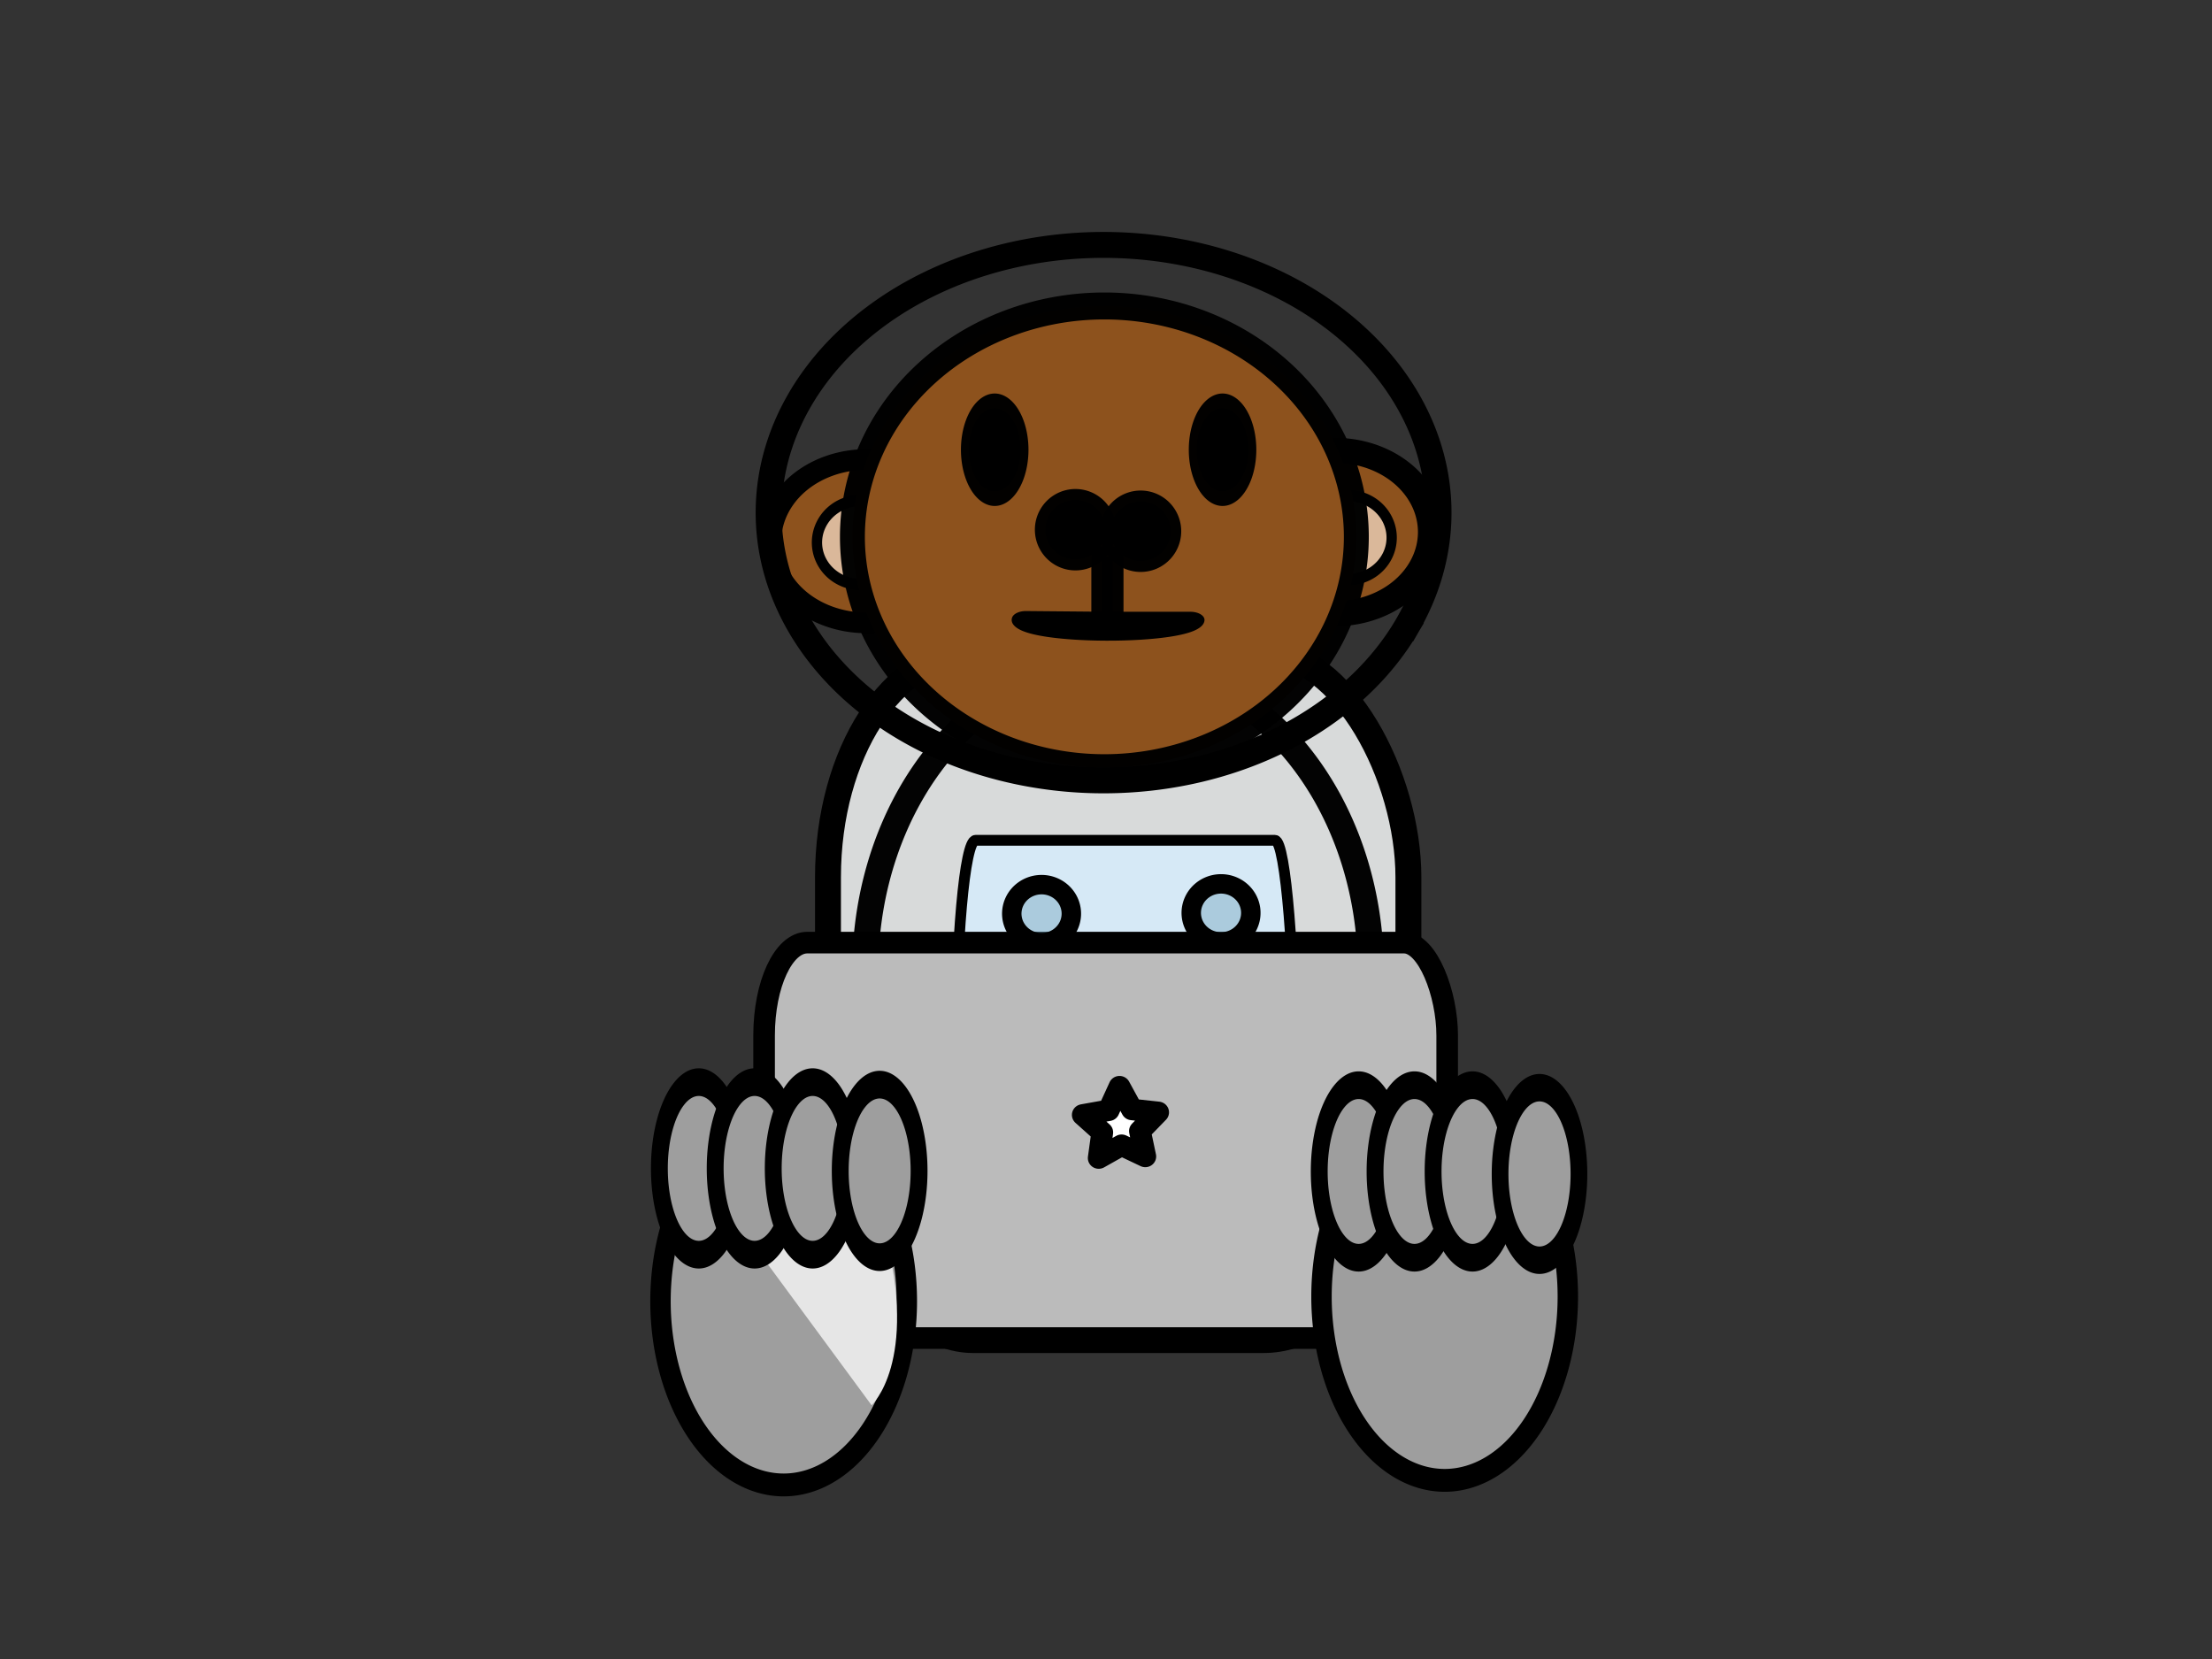 <?xml version="1.0" encoding="UTF-8" standalone="no"?>
<!-- Created with Inkscape (http://www.inkscape.org/) -->

<svg
   xmlns:dc="http://purl.org/dc/elements/1.1/"
   xmlns:cc="http://creativecommons.org/ns#"
   xmlns:rdf="http://www.w3.org/1999/02/22-rdf-syntax-ns#"
   xmlns:svg="http://www.w3.org/2000/svg"
   xmlns="http://www.w3.org/2000/svg"
   xmlns:sodipodi="http://sodipodi.sourceforge.net/DTD/sodipodi-0.dtd"
   xmlns:inkscape="http://www.inkscape.org/namespaces/inkscape"
   width="1024px"
   height="768px"
   id="svg5871"
   class='spaceMonkey'
   version="1.1"
   inkscape:version="0.91 r13725"
   sodipodi:docname="spacemonkey_2.svg">
  <rect width="100%" height="100%" fill="#333333" stroke="none"/>
  <defs
     id="defs5873">
    <inkscape:perspective
       sodipodi:type="inkscape:persp3d"
       inkscape:vp_x="-223.44574 : 447.63961 : 1"
       inkscape:vp_y="0 : 1000 : 0"
       inkscape:vp_z="800.55426 : 447.63961 : 1"
       inkscape:persp3d-origin="288.55426 : 319.63961 : 1"
       id="perspective6730" />
  </defs>
  <sodipodi:namedview
     id="base"
     pagecolor="#ffffff"
     bordercolor="#666666"
     borderopacity="1.0"
     inkscape:pageopacity="0.0"
     inkscape:pageshadow="2"
     inkscape:zoom="0.70710678"
     inkscape:cx="492.76301"
     inkscape:cy="437.5547"
     inkscape:current-layer="layer19"
     inkscape:document-units="px"
     showgrid="false"
     inkscape:snap-bbox="false"
     inkscape:object-paths="false"
     inkscape:snap-bbox-midpoints="false"
     inkscape:snap-bbox-edge-midpoints="false"
     inkscape:bbox-nodes="true"
     inkscape:snap-nodes="false"
     inkscape:window-width="1197"
     inkscape:window-height="630"
     inkscape:window-x="40"
     inkscape:window-y="25"
     inkscape:window-maximized="0"
     inkscape:snap-global="false" />
  <g
     inkscape:groupmode="layer"
     id="layer20"
     inkscape:label="Layer#4">
    <rect
       style="fill:#d8dada;fill-opacity:1;fill-rule:evenodd;stroke:#000000;stroke-width:12;stroke-linecap:round;stroke-linejoin:bevel;stroke-miterlimit:4;stroke-opacity:1;stroke-dasharray:none"
       id="rect10283"
       width="268.701"
       height="318.198"
       x="383.293"
       y="302.155"
       rx="67.172"
       ry="103.945" />
  </g>
  <g
     inkscape:groupmode="layer"
     id="layer19"
     inkscape:label="Layer#3">
    <path
       sodipodi:type="arc"
       style="fill:#d8dada;fill-opacity:1;fill-rule:nonzero;stroke:#000000;stroke-width:17.226;stroke-linecap:square;stroke-linejoin:round;stroke-miterlimit:4;stroke-opacity:0.982;stroke-dasharray:none"
       id="path6558"
       sodipodi:cx="362.03867"
       sodipodi:cy="538.8974"
       sodipodi:rx="166.69235"
       sodipodi:ry="206.47517"
       d="m 528.731,538.897 a 166.692,206.475 0 1 1 -333.385,0 166.692,206.475 0 1 1 333.385,0 z"
       transform="matrix(0.702,0,0,0.691,263.42,76.889)" />
    <rect
       ry="103.945"
       rx="9.189"
       y="389.008"
       x="442.433"
       height="216.375"
       width="156.978"
       id="rect10285"
       style="fill:#d6e9f6;fill-opacity:1;fill-rule:evenodd;stroke:#000000;stroke-width:5;stroke-linecap:round;stroke-linejoin:bevel;stroke-miterlimit:4;stroke-opacity:1;stroke-dasharray:none" />
  </g>
  <g
     inkscape:groupmode="layer"
     id="layer9"
     inkscape:label="Layer#1">
    <path
       transform="matrix(0.405,0,0,0.378,528.968,104.168)"
       d="m 330,376 a 110,100 0 1 1 -220,0 110,100 0 1 1 220,0 z"
       sodipodi:ry="100"
       sodipodi:rx="110"
       sodipodi:cy="376"
       sodipodi:cx="220"
       id="path10273"
       style="fill:#8d521d;fill-opacity:1;stroke:#000000;stroke-width:30.679;stroke-linecap:square;stroke-linejoin:round;stroke-miterlimit:4;stroke-opacity:1;stroke-dasharray:none"
       sodipodi:type="arc" />
  </g>
  <g
     inkscape:groupmode="layer"
     id="layer8"
     inkscape:label="Layer">
    <path
       sodipodi:type="arc"
       style="fill:#8d521d;fill-opacity:1;stroke:#000000;stroke-width:25.353;stroke-linecap:square;stroke-linejoin:round;stroke-miterlimit:4;stroke-opacity:1;stroke-dasharray:none"
       id="path5881"
       sodipodi:cx="220"
       sodipodi:cy="376"
       sodipodi:rx="110"
       sodipodi:ry="100"
       d="m 330,376 a 110,100 0 1 1 -220,0 110,100 0 1 1 220,0 z"
       transform="matrix(0.405,0,0,0.378,311.988,108.41)" />
    <path
       sodipodi:type="arc"
       style="fill:#001d3e;fill-opacity:1;fill-rule:evenodd;stroke:#000000;stroke-width:25.353;stroke-linecap:square;stroke-linejoin:round;stroke-miterlimit:4;stroke-opacity:0.982;stroke-dasharray:none"
       id="path6439"
       sodipodi:cx="429"
       sodipodi:cy="340"
       sodipodi:rx="75"
       sodipodi:ry="58"
       d="m 504,340 a 75,58 0 1 1 -150,0 75,58 0 1 1 150,0 z"
       transform="matrix(0.405,0,0,0.378,311.988,98.592)" />
    <path
       style="fill:#001d3e;fill-opacity:1;fill-rule:evenodd;stroke:#000000;stroke-width:9.917;stroke-linecap:square;stroke-linejoin:round;stroke-miterlimit:4;stroke-opacity:0.982;stroke-dasharray:none"
       id="path6456"
       d="m 453.309,230.585 c 0.267,-4.336 0.383,-8.679 0.597,-13.019 0.324,-3.443 -0.011,-6.966 0.727,-10.373 0.465,-2.144 0.765,-2.591 1.626,-4.647 2.077,-4.439 5.516,-8.127 9.165,-11.507 4.711,-3.831 10.224,-6.27 15.849,-8.953 1.952,-0.931 6.141,-1.53 8.343,-1.901 6.896,-1.118 11.362,0.31 17.477,3.106 5.357,3.22 8.204,8.585 10.88,13.778 2.367,5.397 3.528,11.109 3.64,16.919 0.043,4.401 -0.609,8.681 -2.638,12.671 -3.852,5.828 -10.807,8.216 -16.999,11.544 -3.815,1.459 -8.073,1.483 -12.14,1.672 -3.53,0.017 -7.076,0.332 -10.597,0.031 -3.708,-0.682 -7.393,-1.531 -11.053,-2.42 -3.31,-1.08 -6.006,-2.981 -8.579,-5.137 -2.712,-2.54 -3.15,-6.135 -3.879,-9.486 -0.381,-1.738 -0.69,-3.486 -0.962,-5.241 0,0 10.25,-5.025 10.25,-5.025 l 0,0 c 0.218,1.748 0.444,3.496 0.825,5.221 0.685,3.101 1.178,6.457 3.655,8.813 2.443,2.039 5.046,3.843 8.236,4.738 3.61,0.919 7.26,1.833 10.988,2.207 3.443,0.137 6.894,0.105 10.337,-0.014 4.071,-0.206 8.303,-0.363 11.984,-2.175 -17.871,9.731 -8.792,5.152 -6.05,3.136 1.323,-0.973 2.477,-2.171 3.445,-3.449 2.548,-4.007 2.979,-7.748 3.195,-12.34 0.008,-0.889 0.071,-1.778 0.024,-2.666 -0.248,-4.749 -1.501,-9.468 -3.386,-13.867 -2.593,-4.995 -5.233,-10.183 -10.511,-13.178 -2.166,-0.997 -3.207,-1.584 -5.571,-2.219 -3.766,-1.01 -7.688,-0.989 -11.514,-0.319 -2.309,0.437 -3.36,0.574 -5.611,1.251 -0.898,0.27 -3.412,1.445 -2.653,0.922 2.332,-1.608 4.945,-2.829 7.434,-4.218 0.683,-0.381 -1.365,0.768 -2.017,1.194 -0.66,0.431 -1.277,0.917 -1.915,1.376 -3.717,3.227 -7.133,6.845 -9.397,11.119 -0.333,0.737 -0.716,1.456 -1,2.21 -1.523,4.039 -1.443,8.329 -1.649,12.546 -0.186,4.204 -0.261,8.424 0.135,12.62 0,0 -10.689,5.076 -10.689,5.076 z"
       inkscape:connector-curvature="0" />
    <path
       style="fill:#001d3e;fill-opacity:1;fill-rule:evenodd;stroke:#000000;stroke-width:9.917;stroke-linecap:square;stroke-linejoin:round;stroke-miterlimit:4;stroke-opacity:0.982;stroke-dasharray:none"
       id="path6458"
       d="m 462.952,261.737 c -1.214,-5.113 -2.692,-10.167 -3.863,-15.288 -1.405,-7.515 -1.803,-15.161 -1.828,-22.777 0.409,-4.894 0.384,-12.068 3.842,-16.131 0.605,-0.711 1.42,-1.241 2.13,-1.861 4.096,-2.179 8.101,-4.514 12.289,-6.537 0.962,-0.465 2.056,-0.642 3.103,-0.898 4.415,-1.078 8.752,-1.046 13.267,-0.773 5.38,0.386 10.735,1.3 15.612,3.502 4.154,2.192 5.805,6.378 7.282,10.37 2.17,6.368 3.25,12.999 5.08,19.457 0.836,2.765 0.448,1.426 1.17,4.014 0,0 -10.105,5.073 -10.105,5.073 l 0,0 c -0.578,-2.645 -0.268,-1.27 -0.932,-4.125 -1.494,-6.485 -2.369,-13.148 -5.005,-19.353 -1.562,-3.69 -3.198,-7.521 -7.128,-9.52 -4.649,-2.211 -9.795,-3.047 -14.973,-3.396 -4.439,-0.203 -8.735,-0.132 -13.027,1.102 -1.032,0.297 -3.88,1.682 -3.039,1.05 2.071,-1.556 4.539,-2.588 6.808,-3.882 -0.756,0.524 -1.61,0.944 -2.268,1.572 -3.807,3.632 -4.15,11.039 -4.497,15.772 7e-5,7.523 0.362,15.086 1.919,22.485 1.215,4.97 2.49,9.993 4.625,14.699 0,0 -10.463,5.446 -10.463,5.446 z"
       inkscape:connector-curvature="0" />
    <path
       style="fill:#001d3e;fill-opacity:1;fill-rule:evenodd;stroke:#000000;stroke-width:9.917;stroke-linecap:square;stroke-linejoin:round;stroke-miterlimit:4;stroke-opacity:0.982;stroke-dasharray:none"
       id="path6460"
       d="m 456.551,246.446 c -0.196,-4.5 -1.491,-8.898 -1.078,-13.431 0.146,-1.6 0.537,-3.172 0.806,-4.758 2.183,-7.925 6.337,-15.465 13.247,-20.71 1.025,-0.778 2.183,-1.391 3.274,-2.087 2.194,-1.041 10.493,-7.308 15.859,-5.961 3.716,0.933 6.272,4.528 7.788,7.526 0.71,1.403 1.18,2.9 1.77,4.351 2.058,6.773 2.928,14.002 0.932,20.902 -1.11,3.839 -2.096,4.918 -4.192,8.253 -0.962,1.052 -1.837,2.18 -2.887,3.156 -0.933,0.867 -1.915,1.716 -3.042,2.354 -4.911,2.781 -10.227,6.514 -16.213,7.425 -2.583,0.393 -4.091,0.162 -6.656,-0.002 -3.709,-0.727 -8.256,-1.567 -10.587,-4.703 -0.333,-0.448 -0.535,-0.971 -0.802,-1.456 -0.706,-1.896 -0.695,-3.853 -0.415,-5.812 0,0 10.555,-4.787 10.555,-4.787 l 0,0 c -0.458,1.743 -0.634,3.498 -0.026,5.242 0.202,0.408 0.34,0.849 0.605,1.225 2.062,2.913 6.335,3.632 9.696,4.248 2.588,0.096 3.775,0.283 6.359,-0.213 1.116,-0.214 4.048,-1.698 3.271,-0.921 -1.584,1.584 -3.803,2.511 -5.862,3.512 -2.502,1.216 9.978,-6.042 6.298,-5.271 2.211,-3.191 3.291,-4.292 4.541,-8.014 2.253,-6.71 1.505,-13.756 -0.797,-20.34 -1.598,-3.541 -3.047,-7.249 -6.674,-9.477 -0.814,-0.5 -1.732,-0.906 -2.691,-1.069 -0.939,-0.16 -3.453,0.821 -2.86,0.125 1.546,-1.815 4.086,-2.641 6.129,-3.962 -1.167,0.665 -2.402,1.237 -3.501,1.996 -7.128,4.923 -11.544,12.242 -13.683,20.15 -0.227,1.506 -0.585,3 -0.682,4.519 -0.281,4.39 1.035,8.713 2.206,12.913 0,0 -10.689,5.076 -10.689,5.076 z"
       inkscape:connector-curvature="0" />
    <path
       style="fill:#001d3e;fill-opacity:1;fill-rule:evenodd;stroke:#000000;stroke-width:9.917;stroke-linecap:square;stroke-linejoin:round;stroke-miterlimit:4;stroke-opacity:0.982;stroke-dasharray:none"
       id="path6462"
       d="m 474.391,228.223 c 0.311,-3.125 0.48,-6.267 1.118,-9.355 0.469,-2.27 0.858,-3.357 1.535,-5.567 1.173,-3.354 0.54,-1.704 1.896,-4.95 0,0 10.212,-4.399 10.212,-4.399 l 0,0 c -1.429,3.199 -0.754,1.569 -2.018,4.892 -1.517,4.647 -2.771,9.419 -2.082,14.316 0,0 -10.661,5.063 -10.661,5.063 z"
       inkscape:connector-curvature="0" />
    <path
       style="fill:#001d3e;fill-opacity:1;fill-rule:evenodd;stroke:#000000;stroke-width:9.917;stroke-linecap:square;stroke-linejoin:round;stroke-miterlimit:4;stroke-opacity:0.982;stroke-dasharray:none"
       id="path6464"
       d="m 505.278,204.609 c -0.235,0.479 -0.409,0.988 -0.706,1.436 -1.354,2.042 -3.176,3.822 -4.999,5.487 -5.675,5.182 -12.181,9.281 -18.636,13.555 -6.509,4.394 -13.385,8.334 -19.705,12.976 -3.018,2.217 -6.117,4.68 -8.426,7.587 -1.119,1.408 -1.939,3.002 -2.908,4.504 -3.22,6.586 -4.568,13.764 -3.146,20.94 0.942,4.752 1.762,5.706 3.911,10.121 1.309,1.753 2.438,3.637 3.927,5.26 7.07,7.702 18.571,13.975 28.407,18.052 2.661,1.103 5.412,2.007 8.119,3.01 10.139,3.166 20.597,5.743 31.301,6.475 2.166,0.148 4.343,0.251 6.513,0.171 1.919,-0.071 3.815,-0.415 5.723,-0.622 -3.033,2.499 11.617,-4.215 8.709,-3.171 -2.075,0.745 -3.814,2.951 -6.018,2.681 -1.417,-0.174 1.986,-1.946 2.728,-3.084 2.434,-3.731 2.791,-6.48 3.997,-10.767 0.419,-2.525 0.957,-5.036 1.258,-7.575 0.546,-4.599 0.86,-12.288 0.847,-16.881 -0.013,-4.596 -0.322,-11.02 -1.006,-15.62 -0.353,-2.372 -0.954,-4.705 -1.431,-7.058 -2.459,-8.214 -6.384,-16.127 -12.444,-22.598 -2.713,-2.897 -4.047,-3.676 -7.151,-5.949 -3.588,-2.161 -7.543,-3.852 -11.925,-3.304 -1.915,0.24 -3.438,0.886 -5.221,1.516 -7.096,3.746 4.267,-2.263 5.166,-2.626 0.764,-0.309 -1.278,1.002 -1.846,1.57 -1.599,1.598 -2.456,3.398 -3.274,5.405 -1.312,4.454 0.676,8.838 2.076,13.059 0.325,0.856 0.64,1.716 0.974,2.569 0.825,2.109 1.113,2.884 2.17,4.863 1.009,1.888 2.137,3.671 3.056,5.602 1.564,3.8 1.731,7.883 1.891,11.9 -0.016,2.783 0.452,5.823 -0.671,8.495 -0.168,0.4 -0.428,0.762 -0.642,1.143 -0.663,0.991 -1.599,1.713 -2.562,2.43 0,0 -10.949,4.051 -10.949,4.051 l 0,0 c 0.984,-0.628 2.008,-1.214 2.778,-2.082 0.26,-0.309 0.566,-0.59 0.781,-0.928 1.501,-2.356 1.027,-5.635 1.096,-8.238 -0.127,-3.886 -0.303,-7.834 -1.73,-11.53 -1.968,-4.429 -4.575,-8.606 -6.031,-13.236 -1.228,-3.436 -3.271,-7.969 -2.987,-11.621 0.051,-0.665 0.258,-1.311 0.387,-1.967 0.59,-1.613 0.822,-2.507 1.761,-4.001 3.712,-5.906 11.136,-8.336 17.446,-11.309 2.035,-0.602 3.25,-1.089 5.423,-1.202 4.504,-0.234 8.436,1.707 11.937,4.146 2.865,2.432 4.292,3.468 6.801,6.414 5.8,6.812 9.743,14.865 12.182,23.216 0.454,2.397 1.042,4.776 1.361,7.192 0.63,4.774 0.739,11.073 0.749,15.84 0.01,4.476 -0.147,12.316 -0.493,16.823 -0.192,2.498 -0.554,4.983 -0.831,7.474 -0.807,4.022 -1.065,7.193 -3.068,10.834 -3.048,5.541 -9.262,7.465 -14.96,10.591 -1.252,0.687 -2.585,1.261 -3.964,1.686 -1.506,0.464 -3.096,0.643 -4.643,0.965 -1.871,0.127 -3.736,0.381 -5.612,0.382 -3.969,0.002 -9.638,-0.686 -13.463,-1.316 -8.142,-1.341 -16.128,-3.425 -23.922,-5.981 -2.691,-1.038 -5.423,-1.989 -8.073,-3.115 -5.869,-2.494 -10.531,-4.859 -15.932,-8.149 -4.761,-2.899 -9.402,-6.022 -13.288,-9.935 -1.608,-1.619 -2.865,-3.513 -4.297,-5.27 -2.341,-4.586 -3.142,-5.381 -4.16,-10.352 -1.495,-7.3 -0.192,-14.694 2.859,-21.486 0.944,-1.561 1.715,-3.225 2.831,-4.684 2.353,-3.074 5.62,-5.646 8.781,-7.936 6.486,-4.699 13.57,-8.636 20.187,-13.164 6.159,-4.114 12.116,-7.807 17.43,-12.884 1.349,-1.289 3.144,-3.192 4.234,-4.823 0.224,-0.335 0.354,-0.717 0.531,-1.076 0,0 10.792,-4.878 10.792,-4.878 z"
       inkscape:connector-curvature="0" />
    <path
       style="fill:#001d3e;fill-opacity:1;fill-rule:evenodd;stroke:#000000;stroke-width:9.917;stroke-linecap:square;stroke-linejoin:round;stroke-miterlimit:4;stroke-opacity:0.982;stroke-dasharray:none"
       id="path6468"
       d="m 451.796,250.625 c 1.705,-7.114 2.372,-14.396 2.929,-21.652 0.469,-7.131 0.488,-14.286 1.038,-21.412 0.355,-3.094 1.757,-5.639 4.683,-7.253 3.882,-2.14 7.827,-4.179 11.74,-6.269 3.153,-1.3 6.525,-2.347 9.988,-2.599 2.242,-0.163 3.476,0.058 5.69,0.282 7.128,0.885 10.125,3.76 14.913,8.374 4.634,4.302 6.958,9.973 9.179,15.573 1.678,4.289 2.412,8.785 2.787,13.314 0.323,3.985 -0.68,7.907 -1.61,11.766 -0.416,1.71 -0.744,3.436 -1.052,5.165 0,0 -10.635,4.819 -10.635,4.819 l 0,0 c 0.407,-1.793 0.935,-3.56 1.358,-5.35 0.954,-3.758 1.977,-7.579 1.723,-11.472 -0.229,-4.476 -0.785,-8.937 -2.327,-13.207 -2.044,-5.517 -4.436,-10.964 -8.884,-15.218 -4.666,-4.427 -7.781,-6.919 -14.612,-7.679 -2.254,-0.16 -3.222,-0.332 -5.488,-0.073 -3.473,0.398 -6.824,1.549 -9.937,2.993 18.817,-10.306 6.58,-4.011 4.932,-2.416 -1.302,1.26 -1.917,2.874 -2.293,4.552 -1.054,7.22 -1.389,14.507 -1.902,21.773 -0.487,7.028 -0.897,14.062 -1.551,21.078 0,0 -10.669,4.912 -10.669,4.912 z"
       inkscape:connector-curvature="0" />
    <path
       style="fill:#001d3e;fill-opacity:1;fill-rule:evenodd;stroke:#000000;stroke-width:9.917;stroke-linecap:square;stroke-linejoin:round;stroke-miterlimit:4;stroke-opacity:0.982;stroke-dasharray:none"
       id="path6470"
       d="m 458.822,253.097 c -0.098,-1.177 -0.424,-5.265 -0.551,-5.793 -0.584,-2.433 -3.161,-8.528 -4.005,-10.628 -3.087,-7.682 -1.765,-3.98 -4.209,-11.923 -1.529,-6.537 -2.663,-13.355 -0.416,-19.876 1.004,-2.913 1.671,-3.567 3.362,-6.064 0.644,-0.729 1.233,-1.504 1.933,-2.188 3.542,-3.458 11.644,-6.828 14.417,-7.688 1.103,-0.342 2.212,0.702 3.23,1.224 2.503,1.284 5.13,3.498 7.278,5.158 5.786,5.18 11.992,10.624 16.221,17.056 0.714,1.085 1.278,2.25 1.917,3.375 3.719,7.18 3.737,15.129 3.386,22.915 -0.2,3.272 -0.524,6.536 -0.827,9.801 0.096,1.289 -0.625,2.417 -0.735,3.686 -0.033,0.378 0.02,0.759 0.03,1.138 0.545,1.317 1.825,3.454 3.65,3.435 0.271,-0.002 0.515,-0.159 0.772,-0.238 4.765,-2.47 0.356,1.94 -6.452,2.814 -1.266,0.163 1.576,-1.877 2.3,-2.859 1.9,-2.577 2.709,-4.071 4.344,-6.794 2.723,-4.892 5.372,-9.817 7.723,-14.873 1.195,-2.809 2.14,-5.706 3.128,-8.584 2.328,-6.271 5.78,-5.779 13.578,-9.801 5.725,0.829 10.742,4.02 15.356,7.096 0.199,2.396 0.609,4.786 0.597,7.189 -0.016,3.147 -1.238,13.689 -1.593,16.845 -0.729,6.482 -1.465,12.945 -1.994,19.443 -0.349,5.728 -0.339,11.458 -1.515,17.106 -0.416,1.816 -0.217,0.943 -0.597,2.618 0,0 -10.555,4.736 -10.555,4.736 l 0,0 c 0.46,-1.732 0.208,-0.835 0.762,-2.688 1.589,-5.748 2.014,-11.646 2.734,-17.529 0.945,-6.621 2.063,-13.228 2.902,-19.861 0.611,-4.829 1.432,-11.516 1.149,-16.416 -0.117,-2.024 -0.697,-4.001 -1.046,-6.001 -3.839,-2.408 -9.493,-5.852 -14.317,-5.924 -0.416,-0.007 -0.82,0.129 -1.23,0.193 3.125,-1.711 6.267,-3.394 9.374,-5.132 0.232,-0.13 -0.508,0.177 -0.742,0.303 -1.227,0.664 -1.702,2.08 -2.299,3.196 -1.067,2.923 -1.999,5.893 -3.228,8.759 -2.661,5.135 -5.485,10.188 -8.356,15.225 -1.661,2.839 -2.336,4.075 -4.137,6.823 -0.622,0.949 -1.005,2.109 -1.932,2.809 -3.61,2.727 -7.624,4.955 -11.503,7.34 -0.541,0.333 -1.403,0.407 -2.013,0.502 -0.348,-0.055 -0.71,-0.059 -1.045,-0.166 -2.096,-0.666 -3.47,-2.772 -4.237,-4.56 -0.117,-1.695 0.127,-3.273 0.447,-4.916 0.599,-3.375 1.457,-6.714 1.719,-10.138 0.69,-7.66 0.666,-15.388 -3.001,-22.474 -0.619,-1.094 -1.186,-2.215 -1.857,-3.282 -4.078,-6.488 -9.691,-12.074 -15.795,-16.932 -2.416,-1.655 -4.742,-3.488 -7.55,-4.576 -0.903,-0.35 -3.443,0.088 -2.852,-0.637 1.651,-2.028 4.512,-2.872 6.819,-4.234 1.618,-0.955 -6.891,4.364 -4.26,3.595 -1.842,2.378 -2.591,3.048 -3.784,5.875 -2.683,6.364 -1.96,13.189 -0.519,19.732 1.958,6.346 1.565,5.696 4.218,11.809 0.817,1.882 1.714,3.732 2.581,5.594 0.756,1.623 1.683,3.184 2.291,4.86 0.721,1.987 0.505,4.217 1.665,6.098 0,0 -10.73,4.425 -10.73,4.425 z"
       inkscape:connector-curvature="0" />
    <path
       sodipodi:type="arc"
       style="fill:#000000;fill-opacity:1;fill-rule:evenodd;stroke:#000000;stroke-width:25.353;stroke-linecap:square;stroke-linejoin:round;stroke-miterlimit:4;stroke-opacity:0.982;stroke-dasharray:none"
       id="path6494"
       sodipodi:cx="463"
       sodipodi:cy="328"
       sodipodi:rx="79"
       sodipodi:ry="70"
       d="m 542,328 a 79,70 0 1 1 -158,0 79,70 0 1 1 158,0 z"
       transform="matrix(0.405,0,0,0.378,307.937,112.942)" />
    <rect
       style="fill:#bbbbbb;fill-opacity:1;fill-rule:nonzero;stroke:#000000;stroke-width:10;stroke-linecap:round;stroke-linejoin:round;stroke-miterlimit:4;stroke-opacity:1;stroke-dasharray:none"
       id="rect6662"
       width="316.223"
       height="183.051"
       x="353.722"
       y="436.363"
       ry="43"
       rx="20"
       inkscape:export-xdpi="90"
       inkscape:export-ydpi="90" />
    <path
       sodipodi:type="arc"
       style="fill:#dab89a;fill-opacity:1;fill-rule:evenodd;stroke:#000000;stroke-width:5.248;stroke-linecap:round;stroke-linejoin:bevel;stroke-miterlimit:4;stroke-opacity:1;stroke-dasharray:none"
       id="path10247"
       sodipodi:cx="634.62836"
       sodipodi:cy="330.65445"
       sodipodi:rx="22.273863"
       sodipodi:ry="19.445436"
       d="m 654.74,339.011 a 22.274,19.445 0 1 1 0.153,-0.286"
       sodipodi:start="0.44423257"
       sodipodi:end="6.7112036"
       sodipodi:open="true"
       transform="matrix(0.908,0,0,1,47.773,-81.751)" />
    <path
       transform="matrix(0.908,0,0,1,-177.829,-79.501)"
       sodipodi:open="true"
       sodipodi:end="6.7112036"
       sodipodi:start="0.44423257"
       d="m 654.74,339.011 a 22.274,19.445 0 1 1 0.153,-0.286"
       sodipodi:ry="19.445436"
       sodipodi:rx="22.273863"
       sodipodi:cy="330.65445"
       sodipodi:cx="634.62836"
       id="path10249"
       style="fill:#dab89a;fill-opacity:1;fill-rule:evenodd;stroke:#000000;stroke-width:5.248;stroke-linecap:round;stroke-linejoin:bevel;stroke-miterlimit:4;stroke-opacity:1;stroke-dasharray:none"
       sodipodi:type="arc" />
    <path
       sodipodi:type="star"
       style="fill:#ffffff;fill-opacity:1;stroke:#000000;stroke-width:24.756;stroke-linecap:square;stroke-linejoin:round;stroke-miterlimit:4;stroke-dasharray:none;stroke-opacity:1"
       id="path5444"
       sodipodi:sides="5"
       sodipodi:cx="499.39417"
       sodipodi:cy="546.6756"
       sodipodi:r1="45.086723"
       sodipodi:r2="22.543362"
       sodipodi:arg1="0.90768989"
       sodipodi:arg2="1.5360084"
       inkscape:flatsided="false"
       inkscape:rounded="0"
       inkscape:randomized="0"
       d="m 527.148,582.208 -26.97,-13.002 -26.001,14.846 4.032,-29.668 -22.154,-20.14 29.462,-5.333 12.309,-27.293 14.176,26.372 29.761,3.272 -20.7,21.632 z"
       inkscape:transform-center-x="0.1972438"
       inkscape:transform-center-y="-1.5400888"
       transform="matrix(0.407,0,0,0.401,315.638,301.896)" />
  </g>
  <g
     id="layer1"
     inkscape:label="Layer 1"
     inkscape:groupmode="layer">
    <path
       sodipodi:type="arc"
       style="fill:#8d521d;fill-opacity:1;stroke:#000000;stroke-width:28.486;stroke-linecap:square;stroke-linejoin:round;stroke-miterlimit:4;stroke-opacity:0.982;stroke-dasharray:none"
       id="path5879"
       sodipodi:cx="504"
       sodipodi:cy="398"
       sodipodi:rx="288"
       sodipodi:ry="244"
       d="m 792,398 a 288,244 0 1 1 -576,0 288,244 0 1 1 576,0 z"
       transform="matrix(0.405,0,0,0.438,307.127,74.191)" />
    <ellipse
       style="fill:#dab89a;fill-opacity:1;stroke:#000000;stroke-width:32.469;stroke-linecap:square;stroke-linejoin:round;stroke-miterlimit:4;stroke-opacity:0.982;stroke-dasharray:none"
       id="path6415"
       transform="matrix(0.362,-0.02,0.02,0.377,287.333,83.55)"
       d="m 854,459 a 257,225 0 1 1 -514,0 257,225 0 1 1 514,0 z"
       sodipodi:type="arc"
       sodipodi:ry="225"
       sodipodi:rx="257"
       sodipodi:cy="459"
       sodipodi:cx="597" />
    <path
       sodipodi:type="arc"
       style="fill:#000000;fill-opacity:1;fill-rule:evenodd;stroke:#000000;stroke-width:41.694;stroke-linecap:square;stroke-linejoin:round;stroke-miterlimit:4;stroke-opacity:0.982;stroke-dasharray:none"
       id="path6500"
       sodipodi:cx="437"
       sodipodi:cy="305"
       sodipodi:rx="69"
       sodipodi:ry="59"
       d="m 506,305 a 69,59 0 1 1 -138,0 69,59 0 1 1 138,0 z"
       transform="matrix(0.174,0,0,0.326,384.44,108.766)" />
    <path
       sodipodi:type="arc"
       style="fill:#000000;fill-opacity:1;fill-rule:evenodd;stroke:#000000;stroke-width:25.068;stroke-linecap:square;stroke-linejoin:round;stroke-miterlimit:4;stroke-opacity:0.982;stroke-dasharray:none"
       id="path6528"
       sodipodi:cx="578"
       sodipodi:cy="370"
       sodipodi:rx="36"
       sodipodi:ry="34"
       d="m 614,370 a 36,34 0 1 1 -72,0 36,34 0 1 1 72,0 z"
       transform="matrix(0.387,0,0,0.405,304.358,96.079)" />
    <rect
       style="fill:#000000;fill-opacity:1;fill-rule:evenodd;stroke:#000000;stroke-width:9.917;stroke-linecap:square;stroke-linejoin:round;stroke-miterlimit:4;stroke-opacity:0.982;stroke-dasharray:none"
       id="rect6530"
       width="4.975"
       height="33.37"
       x="510.173"
       y="257.806"
       ry="0.704"
       rx="0.704" />
    <path
       transform="matrix(0.174,0,0,0.326,489.917,108.766)"
       d="m 506,305 a 69,59 0 1 1 -138,0 69,59 0 1 1 138,0 z"
       sodipodi:ry="59"
       sodipodi:rx="69"
       sodipodi:cy="305"
       sodipodi:cx="437"
       id="path6620"
       style="fill:#000000;fill-opacity:1;fill-rule:evenodd;stroke:#000000;stroke-width:41.694;stroke-linecap:square;stroke-linejoin:round;stroke-miterlimit:4;stroke-opacity:0.982;stroke-dasharray:none"
       sodipodi:type="arc" />
    <path
       sodipodi:type="arc"
       style="fill:#000000;fill-opacity:1;fill-rule:evenodd;stroke:#000000;stroke-width:25.068;stroke-linecap:square;stroke-linejoin:round;stroke-miterlimit:4;stroke-opacity:0.982;stroke-dasharray:none"
       id="path6528-9"
       sodipodi:cx="578"
       sodipodi:cy="370"
       sodipodi:rx="36"
       sodipodi:ry="34"
       d="m 614,370 a 36,34 0 1 1 -72,0 36,34 0 1 1 72,0 z"
       transform="matrix(0.387,0,0,0.405,274.172,95.366)" />
    <path
       sodipodi:type="arc"
       style="fill:#9e9e9e;fill-opacity:1;fill-rule:evenodd;stroke:#000000;stroke-width:12.932;stroke-linecap:round;stroke-linejoin:round;stroke-miterlimit:4;stroke-opacity:1;stroke-dasharray:none"
       id="path6850"
       sodipodi:cx="362"
       sodipodi:cy="692"
       sodipodi:rx="78"
       sodipodi:ry="104"
       d="m 440,692 a 78,104 0 1 1 -156,0 78,104 0 1 1 156,0 z"
       transform="matrix(0.731,0,0,0.818,98.156,36.297)" />
    <path
       sodipodi:type="arc"
       style="fill:#dab89a;fill-opacity:1;fill-rule:evenodd;stroke:#000000;stroke-width:14.304;stroke-linecap:round;stroke-linejoin:round;stroke-miterlimit:4;stroke-opacity:1;stroke-dasharray:none"
       id="path8392"
       sodipodi:cx="514"
       sodipodi:cy="378"
       sodipodi:rx="42"
       sodipodi:ry="11"
       d="m 556,378 a 42,11 0 1 1 -83.927,-0.647 L 514,378 z"
       sodipodi:start="0"
       sodipodi:end="3.2004051"
       transform="matrix(0.908,0,0,0.529,46.256,87.029)" />
    <path
       transform="matrix(0.731,0,0,0.818,404.156,34.175)"
       d="m 440,692 a 78,104 0 1 1 -156,0 78,104 0 1 1 156,0 z"
       sodipodi:ry="104"
       sodipodi:rx="78"
       sodipodi:cy="692"
       sodipodi:cx="362"
       id="path10288"
       style="fill:#9e9e9e;fill-opacity:1;fill-rule:evenodd;stroke:#000000;stroke-width:12.932;stroke-linecap:round;stroke-linejoin:round;stroke-miterlimit:4;stroke-opacity:1;stroke-dasharray:none"
       sodipodi:type="arc" />
    <path
       sodipodi:type="arc"
       style="fill:#6096b2;fill-opacity:0.367;fill-rule:evenodd;stroke:#000000;stroke-width:9;stroke-linecap:round;stroke-linejoin:bevel;stroke-miterlimit:4;stroke-opacity:1;stroke-dasharray:none"
       id="path10317"
       sodipodi:cx="510.5311"
       sodipodi:cy="361.4136"
       sodipodi:rx="13.788582"
       sodipodi:ry="13.435029"
       d="m 522.981,367.188 a 13.789,13.435 0 1 1 0.094,-0.197"
       sodipodi:start="0.44423257"
       sodipodi:end="6.7112036"
       sodipodi:open="true"
       transform="translate(-28.354,61.536)" />
    <path
       transform="translate(54.731,61.182)"
       sodipodi:open="true"
       sodipodi:end="6.7112036"
       sodipodi:start="0.44423257"
       d="m 522.981,367.188 a 13.789,13.435 0 1 1 0.094,-0.197"
       sodipodi:ry="13.435029"
       sodipodi:rx="13.788582"
       sodipodi:cy="361.4136"
       sodipodi:cx="510.5311"
       id="path10319"
       style="fill:#6096b2;fill-opacity:0.367;fill-rule:evenodd;stroke:#000000;stroke-width:9;stroke-linecap:round;stroke-linejoin:bevel;stroke-miterlimit:4;stroke-opacity:1;stroke-dasharray:none"
       sodipodi:type="arc" />
    <path
       style="fill:#e6e6e6;stroke:#000000;stroke-width:0;stroke-linecap:butt;stroke-linejoin:miter;stroke-miterlimit:4;stroke-opacity:1;stroke-dasharray:none"
       d="m 345.32,571.535 58.172,79 c 0,0 21.785,-20 6.142,-80"
       id="path3195"
       inkscape:connector-curvature="0" />
    <path
       style="fill:#d6e9f6;fill-opacity:0;stroke:#000000;stroke-width:12;stroke-linecap:square;stroke-linejoin:round;stroke-miterlimit:4;stroke-dasharray:none;stroke-opacity:1"
       class="helmet"
       sodipodi:type="arc"
       sodipodi:cx="510.88324"
       sodipodi:cy="237.3165"
       sodipodi:rx="155.06584"
       sodipodi:ry="123.93731"
       sodipodi:start="0.44423342"
       sodipodi:end="0.42801756"
       sodipodi:open="true"
       d="M 650.898,290.581 A 155.066,123.937 0 0 1 444.809,349.44 155.066,123.937 0 0 1 370.332,184.962 155.066,123.937 0 0 1 575.817,124.769 155.066,123.937 0 0 1 651.961,288.759" />
  </g>
  <g
     inkscape:groupmode="layer"
     id="layer10"
     inkscape:label="Layer#2">
    <path
       d="m 440,692 a 78,104 0 1 1 -156,0 78,104 0 1 1 156,0 z"
       sodipodi:ry="104"
       sodipodi:rx="78"
       sodipodi:cy="692"
       sodipodi:cx="362"
       id="path6876"
       style="fill:#9e9e9e;fill-opacity:1;fill-rule:evenodd;stroke:#000000;stroke-width:33.352;stroke-linecap:round;stroke-linejoin:round;stroke-miterlimit:4;stroke-opacity:1;stroke-dasharray:none"
       sodipodi:type="arc"
       transform="matrix(0.234,0,0,0.384,238.785,275.16)" />
    <path
       transform="matrix(0.234,0,0,0.384,264.626,275.16)"
       sodipodi:type="arc"
       style="fill:#9e9e9e;fill-opacity:1;fill-rule:evenodd;stroke:#000000;stroke-width:33.352;stroke-linecap:round;stroke-linejoin:round;stroke-miterlimit:4;stroke-opacity:1;stroke-dasharray:none"
       id="path6878"
       sodipodi:cx="362"
       sodipodi:cy="692"
       sodipodi:rx="78"
       sodipodi:ry="104"
       d="m 440,692 a 78,104 0 1 1 -156,0 78,104 0 1 1 156,0 z" />
    <path
       d="m 440,692 a 78,104 0 1 1 -156,0 78,104 0 1 1 156,0 z"
       sodipodi:ry="104"
       sodipodi:rx="78"
       sodipodi:cy="692"
       sodipodi:cx="362"
       id="path6880"
       style="fill:#9e9e9e;fill-opacity:1;fill-rule:evenodd;stroke:#000000;stroke-width:33.352;stroke-linecap:round;stroke-linejoin:round;stroke-miterlimit:4;stroke-opacity:1;stroke-dasharray:none"
       sodipodi:type="arc"
       transform="matrix(0.234,0,0,0.384,291.501,275.16)" />
    <path
       transform="matrix(0.234,0,0,0.384,322.511,276.317)"
       sodipodi:type="arc"
       style="fill:#9e9e9e;fill-opacity:1;fill-rule:evenodd;stroke:#000000;stroke-width:33.352;stroke-linecap:round;stroke-linejoin:round;stroke-miterlimit:4;stroke-opacity:1;stroke-dasharray:none"
       id="path6882"
       sodipodi:cx="362"
       sodipodi:cy="692"
       sodipodi:rx="78"
       sodipodi:ry="104"
       d="m 440,692 a 78,104 0 1 1 -156,0 78,104 0 1 1 156,0 z" />
    <path
       transform="matrix(0.234,0,0,0.384,544.255,276.574)"
       sodipodi:type="arc"
       style="fill:#9e9e9e;fill-opacity:1;fill-rule:evenodd;stroke:#000000;stroke-width:33.352;stroke-linecap:round;stroke-linejoin:round;stroke-miterlimit:4;stroke-opacity:1;stroke-dasharray:none"
       id="path10290"
       sodipodi:cx="362"
       sodipodi:cy="692"
       sodipodi:rx="78"
       sodipodi:ry="104"
       d="m 440,692 a 78,104 0 1 1 -156,0 78,104 0 1 1 156,0 z" />
    <path
       d="m 440,692 a 78,104 0 1 1 -156,0 78,104 0 1 1 156,0 z"
       sodipodi:ry="104"
       sodipodi:rx="78"
       sodipodi:cy="692"
       sodipodi:cx="362"
       id="path10292"
       style="fill:#9e9e9e;fill-opacity:1;fill-rule:evenodd;stroke:#000000;stroke-width:33.352;stroke-linecap:round;stroke-linejoin:round;stroke-miterlimit:4;stroke-opacity:1;stroke-dasharray:none"
       sodipodi:type="arc"
       transform="matrix(0.234,0,0,0.384,570.097,276.574)" />
    <path
       transform="matrix(0.234,0,0,0.384,596.971,276.574)"
       sodipodi:type="arc"
       style="fill:#9e9e9e;fill-opacity:1;fill-rule:evenodd;stroke:#000000;stroke-width:33.352;stroke-linecap:round;stroke-linejoin:round;stroke-miterlimit:4;stroke-opacity:1;stroke-dasharray:none"
       id="path10294"
       sodipodi:cx="362"
       sodipodi:cy="692"
       sodipodi:rx="78"
       sodipodi:ry="104"
       d="m 440,692 a 78,104 0 1 1 -156,0 78,104 0 1 1 156,0 z" />
    <path
       d="m 440,692 a 78,104 0 1 1 -156,0 78,104 0 1 1 156,0 z"
       sodipodi:ry="104"
       sodipodi:rx="78"
       sodipodi:cy="692"
       sodipodi:cx="362"
       id="path10296"
       style="fill:#9e9e9e;fill-opacity:1;fill-rule:evenodd;stroke:#000000;stroke-width:33.075;stroke-linecap:round;stroke-linejoin:round;stroke-miterlimit:4;stroke-opacity:1;stroke-dasharray:none"
       sodipodi:type="arc"
       transform="matrix(0.234,0,0,0.384,627.981,277.731)" />
  </g>
</svg>
